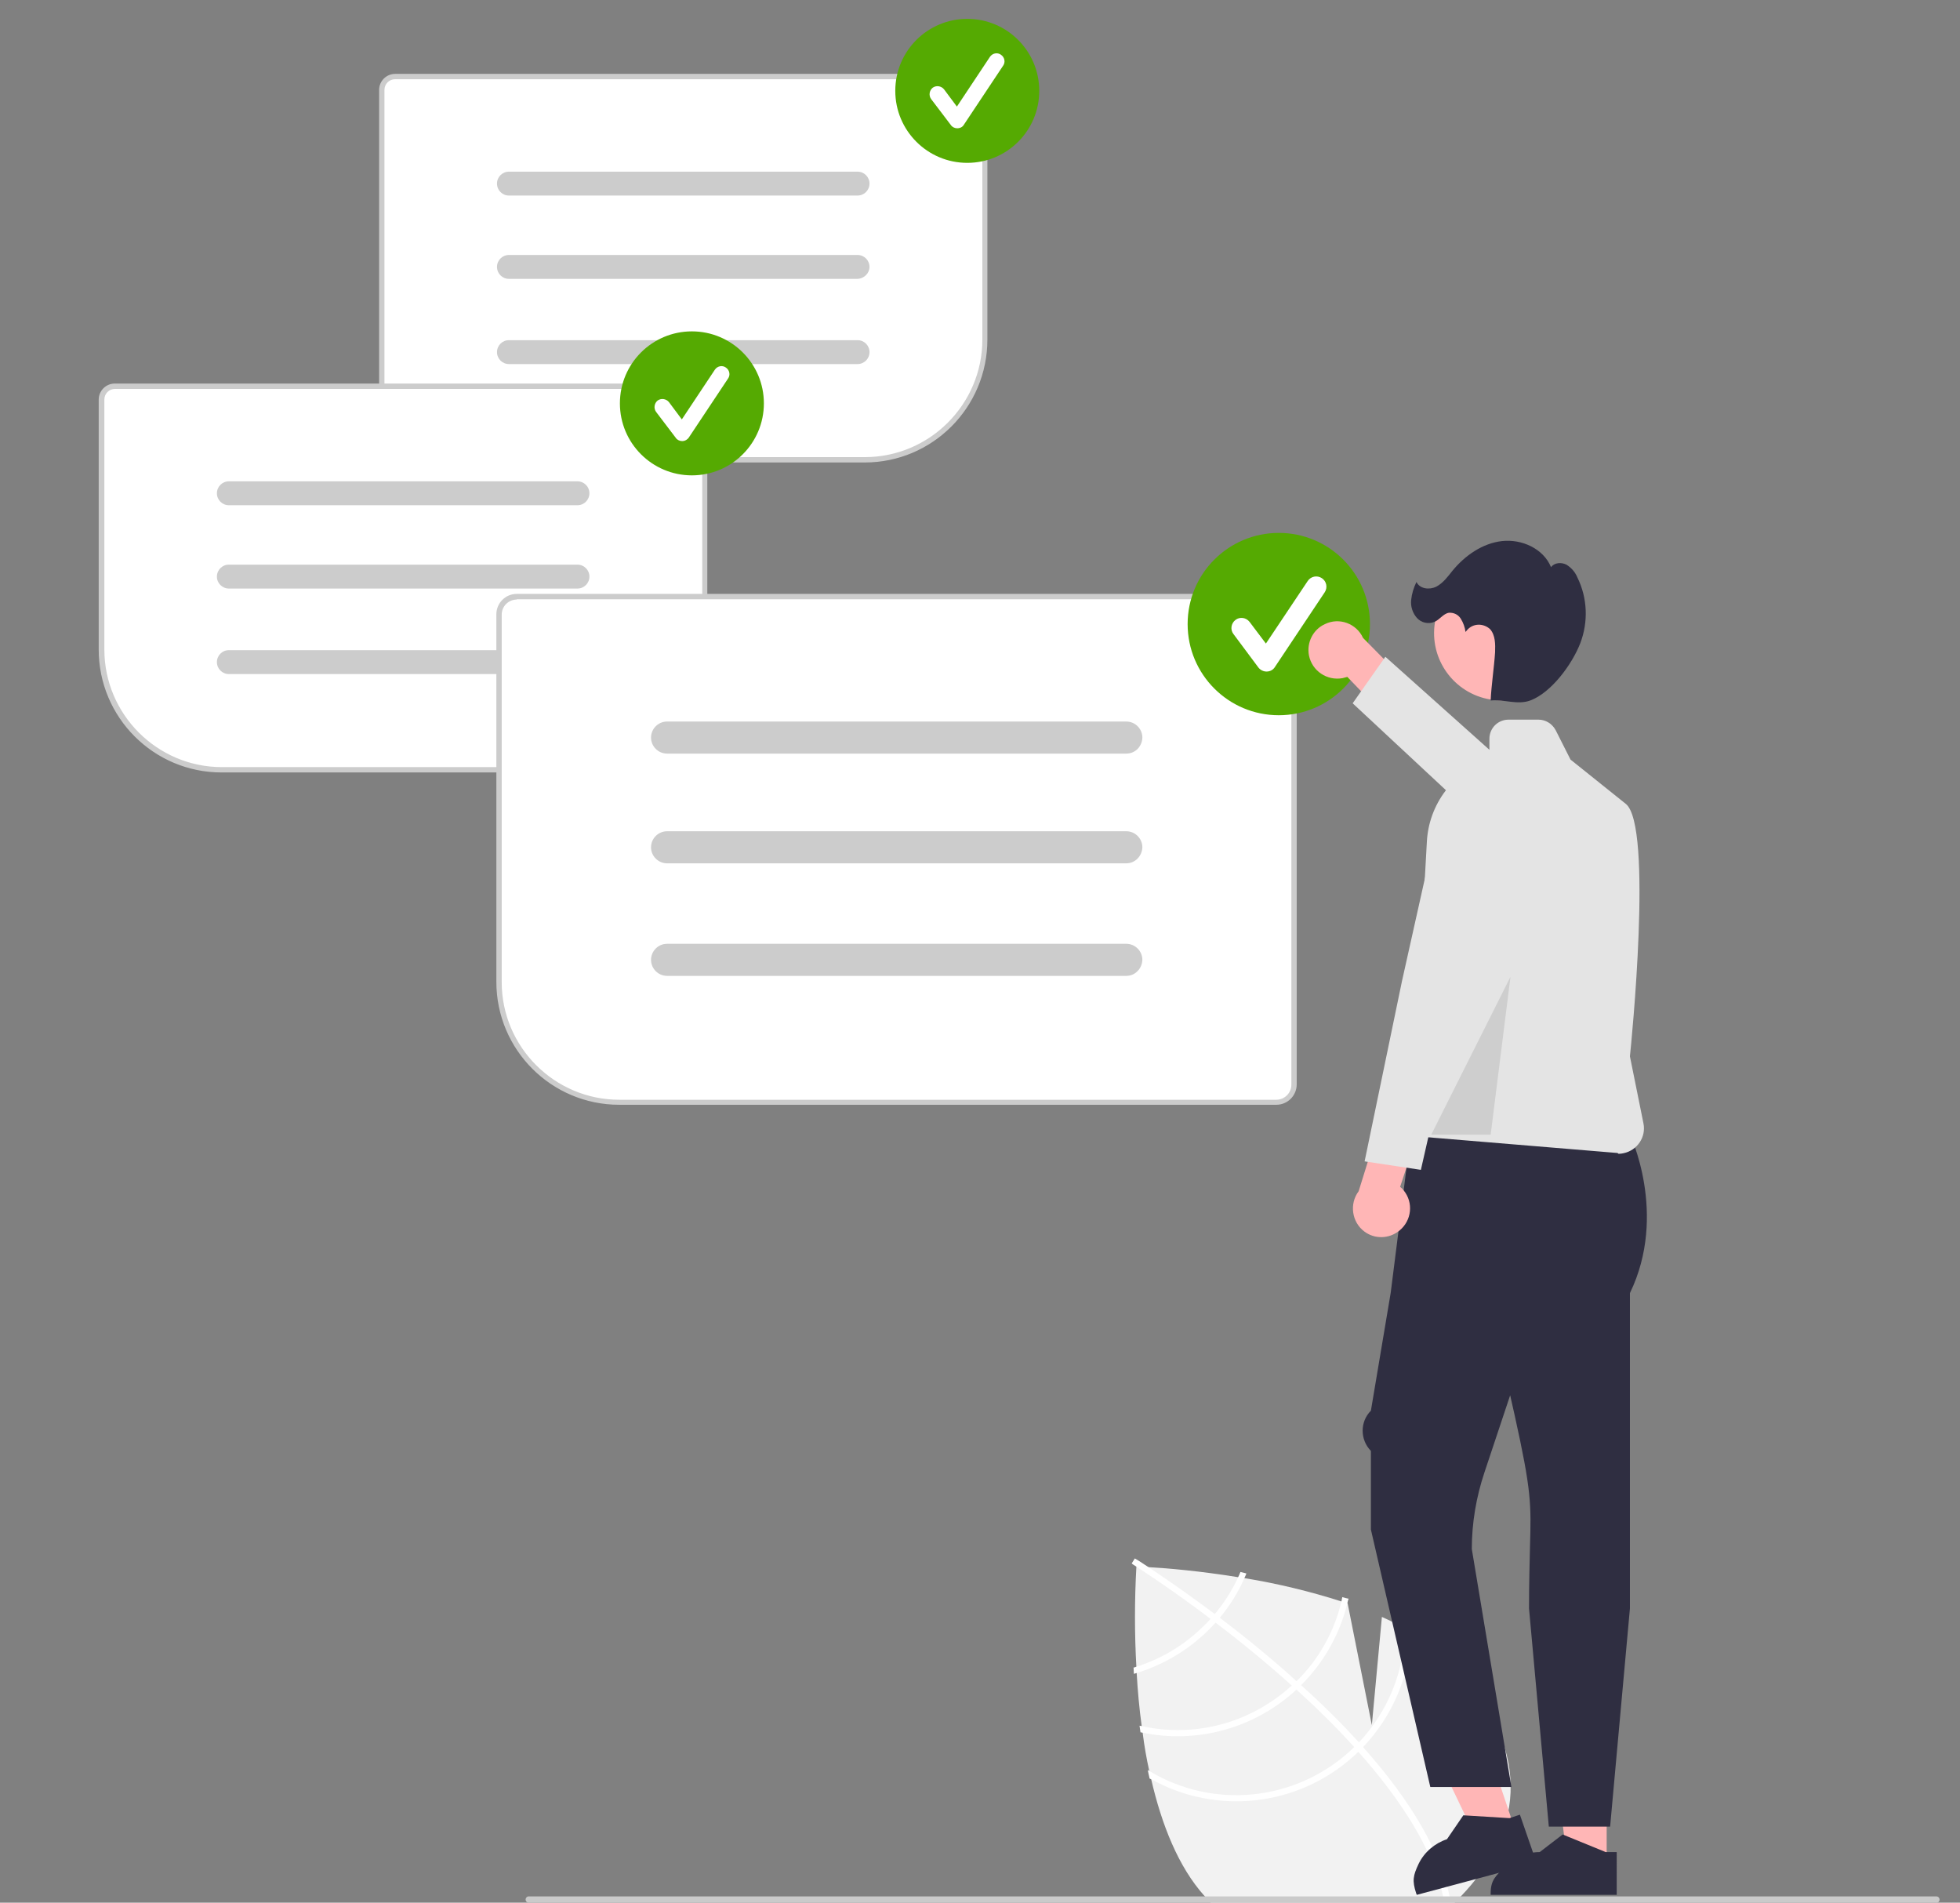 <?xml version="1.0" encoding="utf-8"?>
<!-- Generator: Adobe Illustrator 25.0.0, SVG Export Plug-In . SVG Version: 6.00 Build 0)  -->
<svg version="1.1" id="Layer_1" xmlns="http://www.w3.org/2000/svg" xmlns:xlink="http://www.w3.org/1999/xlink" x="0px" y="0px"
	 viewBox="0 0 623.5 605.2" style="enable-background:new 0 0 623.5 605.2;" xml:space="preserve">
<rect x="0" y="0" width="623.5" height="605.2" fill="#808080" stroke="none"/>
<style type="text/css">
	.st0{fill:#F2F2F2;}
	.st1{fill:#FFFFFF;}
	.st2{fill:#CCCCCC;}
	.st3{fill:#55AA02;}
	.st4{fill:#FFB6B6;}
	.st5{fill:#2F2E41;}
	.st6{fill:#E4E4E4;}
	.st7{opacity:0.1;enable-background:new    ;}
	.st8{fill:#CACACA;}
</style>
<g>
	<path class="st0" d="M464.7,603.2c-0.6,0.7-1.3,1.4-2,2h-77.5c-0.6-0.7-1.3-1.3-1.9-2c0,0-0.1-0.1-0.1-0.1
		c-8.4-9.3-13.7-22.9-17-37.2c-0.2-0.9-0.4-1.7-0.6-2.6c-0.9-4-1.6-8.1-2.1-12.1c-0.1-0.7-0.2-1.4-0.3-2.1
		c-0.8-5.8-1.3-11.5-1.6-16.8c0-0.7-0.1-1.4-0.1-2c-0.6-10.6-0.6-21.3,0-32c0,0,0.1,0,0.3,0c0.6,0,1.9,0.1,4,0.2
		c5.5,0.3,16,1.2,28.3,3.2c0.7,0.1,1.4,0.2,2,0.3c10.4,1.7,20.7,4.2,30.7,7.4c0.6,0.2,1.2,0.4,1.9,0.6l0,0l7.7,38.7l3.2-34.4
		c2.5,1.1,5,2.4,7.4,3.7c0.7,0.4,1.3,0.7,1.9,1.1c5.4,3.1,10.3,7,14.6,11.5C488.7,558.7,483.3,583.8,464.7,603.2z"/>
	<path class="st1" d="M432.3,554.2l1.3,1.5c15.5,17.4,24.8,33.5,27.7,48.2c0,0.2,0.1,0.4,0.1,0.6l-1,0.2l-1,0.2
		c-2.9-16-13.8-32.5-27.3-47.7c-0.4-0.5-0.9-1-1.3-1.5c-5.8-6.4-12-12.5-18.3-18.2c-0.5-0.4-1-0.9-1.5-1.3
		c-8.3-7.5-16.7-14.3-24.2-20c-0.5-0.4-1.1-0.8-1.6-1.2c-12.7-9.6-22.6-16-24.8-17.4c-0.3-0.2-0.4-0.3-0.4-0.3l0.5-0.8l0,0l0.5-0.8
		c0,0,0.5,0.3,1.5,0.9c3.4,2.2,12.6,8.3,24.1,16.9c0.5,0.4,1,0.8,1.6,1.2c6.1,4.6,12.7,9.9,19.5,15.8c1.7,1.5,3.3,2.9,4.9,4.4
		c0.5,0.4,1,0.9,1.5,1.3C420.8,542.2,426.9,548.3,432.3,554.2z"/>
	<path class="st1" d="M394.6,500c-0.2,0.6-0.5,1.1-0.7,1.6c-1.9,4.2-4.4,8.1-7.4,11.7c-0.4,0.5-0.9,1-1.3,1.5c-1.2,1.4-2.6,2.7-4,4
		c-5.7,5.2-12.5,9.1-19.9,11.4c-0.2,0.1-0.5,0.2-0.7,0.2c0,0.7,0.1,1.3,0.1,2c0.2-0.1,0.5-0.1,0.7-0.2c7.8-2.4,15-6.4,21.1-11.9
		c1.5-1.3,2.9-2.8,4.2-4.2c0.5-0.5,0.9-1,1.3-1.5c3.2-3.8,5.8-8,7.8-12.5c0.2-0.5,0.5-1.1,0.7-1.6C396,500.3,395.3,500.2,394.6,500z
		"/>
	<path class="st1" d="M427,508c-0.1,0.5-0.2,1-0.3,1.5c-2.3,9.6-7.2,18.3-14.2,25.2c-0.5,0.5-1,1-1.5,1.4c-0.1,0.1-0.3,0.3-0.5,0.4
		c-12.9,11.6-30.5,16.3-47.4,12.5c-0.2,0-0.4-0.1-0.6-0.1c0.1,0.7,0.2,1.4,0.3,2.1c0.2,0,0.4,0.1,0.6,0.1
		c17.3,3.6,35.3-1.3,48.5-13.2c0.2-0.2,0.4-0.4,0.6-0.6c0.5-0.5,1-1,1.5-1.4c7.1-7.1,12.2-16.1,14.6-25.9c0.1-0.5,0.2-1,0.4-1.5
		C428.3,508.4,427.7,508.2,427,508z"/>
	<path class="st1" d="M446.9,516.7c0,0.5,0,1,0,1.4c-0.1,13.4-5.4,26.3-14.6,36.1c-0.5,0.5-1,1-1.5,1.5c-0.5,0.5-1.1,1-1.6,1.5
		c-17.6,15.8-43.4,18.3-63.6,6.1c-0.2-0.1-0.3-0.2-0.5-0.3c0.2,0.9,0.4,1.8,0.6,2.7c0.2,0.1,0.3,0.2,0.5,0.2
		c20.8,11.6,46.7,8.7,64.4-7.3c0.6-0.5,1.1-1,1.6-1.5c0.5-0.5,1-1,1.5-1.5c9.4-9.9,14.8-22.8,15.2-36.4c0-0.5,0-0.9,0-1.4
		C448.2,517.4,447.5,517,446.9,516.7z"/>
	<path class="st1" d="M275.1,146.7H125.7c-2.6,0-4.7-2.1-4.7-4.7V28.6c0-2.6,2.1-4.7,4.7-4.7H309c2.6,0,4.7,2.1,4.7,4.7V108
		C313.7,129.4,296.4,146.7,275.1,146.7z"/>
	<path class="st2" d="M275.1,147.1H125.7c-2.8,0-5.1-2.3-5.1-5.1V28.6c0-2.8,2.3-5.1,5.1-5.1H309c2.8,0,5.1,2.3,5.1,5.1V108
		C314.1,129.6,296.6,147.1,275.1,147.1z M125.7,25.2c-1.9,0-3.4,1.5-3.4,3.4V142c0,1.9,1.5,3.4,3.4,3.4h149.4
		c20.6,0,37.4-16.8,37.4-37.4V28.6c0-1.9-1.5-3.4-3.4-3.4H125.7z"/>
	<path class="st2" d="M272.8,62.2H161.9c-2.1,0-3.8-1.7-3.8-3.8c0-2.1,1.7-3.8,3.8-3.8h110.9c2.1,0,3.8,1.7,3.8,3.8
		C276.6,60.5,274.9,62.2,272.8,62.2z"/>
	<path class="st2" d="M272.8,88.7H161.9c-2.1,0-3.8-1.7-3.8-3.8c0-2.1,1.7-3.8,3.8-3.8h110.9c2.1,0,3.8,1.7,3.8,3.8
		C276.6,86.9,274.9,88.6,272.8,88.7C272.8,88.7,272.8,88.7,272.8,88.7z"/>
	<path class="st2" d="M272.8,115.8H161.9c-2.1,0-3.8-1.7-3.8-3.8c0-2.1,1.7-3.8,3.8-3.8h110.9c2.1,0,3.8,1.7,3.8,3.8
		C276.6,114.1,274.9,115.8,272.8,115.8C272.8,115.8,272.8,115.8,272.8,115.8z"/>
	<circle class="st3" cx="307.7" cy="28.9" r="22.9"/>
	<path class="st1" d="M304.5,40.8c-0.8,0-1.6-0.4-2-1l-6.3-8.3c-0.8-1.1-0.6-2.7,0.5-3.6c1.1-0.8,2.7-0.6,3.6,0.5l0,0l4.1,5.5
		l10.5-15.8c0.8-1.2,2.4-1.5,3.5-0.7c1.2,0.8,1.5,2.4,0.7,3.5l-12.5,18.8C306.2,40.4,305.4,40.8,304.5,40.8
		C304.6,40.8,304.6,40.8,304.5,40.8z"/>
	<path class="st1" d="M219.9,245.2H70.5c-21.3,0-38.6-17.3-38.7-38.7v-79.5c0-2.6,2.1-4.7,4.7-4.7h183.4c2.6,0,4.7,2.1,4.7,4.7
		v113.4C224.6,243.1,222.5,245.2,219.9,245.2z"/>
	<path class="st2" d="M219.9,245.7H70.5c-21.6,0-39.1-17.5-39.1-39.1v-79.5c0-2.8,2.3-5.1,5.1-5.1h183.4c2.8,0,5.1,2.3,5.1,5.1
		v113.4C225,243.4,222.7,245.7,219.9,245.7z M36.6,123.7c-1.9,0-3.4,1.5-3.4,3.4v79.5c0,20.6,16.8,37.4,37.4,37.4h149.4
		c1.9,0,3.4-1.5,3.4-3.4V127.1c0-1.9-1.5-3.4-3.4-3.4H36.6z"/>
	<path class="st2" d="M183.7,160.7H72.8c-2.1,0-3.8-1.7-3.8-3.8c0-2.1,1.7-3.8,3.8-3.8c0,0,0,0,0,0h110.9c2.1,0,3.8,1.7,3.8,3.8
		C187.5,159,185.8,160.7,183.7,160.7C183.7,160.7,183.7,160.7,183.7,160.7z"/>
	<path class="st2" d="M183.7,187.2H72.8c-2.1,0-3.8-1.7-3.8-3.8c0-2.1,1.7-3.8,3.8-3.8h110.9c2.1,0,3.8,1.7,3.8,3.8
		S185.8,187.2,183.7,187.2L183.7,187.2z"/>
	<path class="st2" d="M183.7,214.4H72.8c-2.1,0-3.8-1.7-3.8-3.8c0-2.1,1.7-3.8,3.8-3.8h110.9c2.1,0,3.8,1.7,3.8,3.8
		S185.8,214.4,183.7,214.4L183.7,214.4z"/>
	<circle class="st3" cx="220.1" cy="128.3" r="22.9"/>
	<path class="st1" d="M217,140.3c-0.8,0-1.6-0.4-2-1l-6.3-8.3c-0.8-1.1-0.6-2.7,0.5-3.6c1.1-0.8,2.7-0.6,3.6,0.5l4.1,5.5l10.5-15.8
		c0.8-1.2,2.4-1.5,3.5-0.7c1.2,0.8,1.5,2.4,0.7,3.5l0,0l-12.5,18.8C218.7,139.8,217.9,140.3,217,140.3
		C217,140.3,217,140.3,217,140.3z"/>
	<path class="st1" d="M406,351H197c-21.3,0-38.6-17.3-38.7-38.7V195.4c0-3.3,2.7-6,6-6H406c3.3,0,6,2.7,6,6v149.5
		C412.1,348.3,409.4,351,406,351z"/>
	<path class="st2" d="M406,351.4H197c-21.6,0-39.1-17.5-39.1-39.1V195.4c0-3.6,2.9-6.5,6.5-6.5H406c3.6,0,6.5,2.9,6.5,6.5v149.5
		C412.5,348.5,409.6,351.4,406,351.4z M164.4,190.7c-2.6,0-4.8,2.1-4.8,4.8v116.9c0,20.6,16.8,37.4,37.4,37.4h209
		c2.6,0,4.8-2.1,4.8-4.8V195.4c0-2.6-2.1-4.8-4.8-4.8H164.4z"/>
	<path class="st2" d="M358.3,239.7H212.2c-2.8,0-5.1-2.3-5.1-5.1c0-2.8,2.3-5.1,5.1-5.1c0,0,0,0,0,0h146.1c2.8,0,5.1,2.3,5.1,5.1
		C363.3,237.5,361.1,239.7,358.3,239.7C358.3,239.7,358.3,239.7,358.3,239.7z"/>
	<path class="st2" d="M358.3,274.6H212.2c-2.8,0-5.1-2.3-5.1-5.1c0-2.8,2.3-5.1,5.1-5.1c0,0,0,0,0,0h146.1c2.8,0,5.1,2.3,5.1,5.1
		C363.3,272.3,361.1,274.6,358.3,274.6L358.3,274.6z"/>
	<path class="st2" d="M358.3,310.4H212.2c-2.8,0-5.1-2.3-5.1-5.1c0-2.8,2.3-5.1,5.1-5.1h146.1c2.8,0,5.1,2.3,5.1,5.1
		C363.3,308.1,361.1,310.4,358.3,310.4C358.3,310.4,358.3,310.4,358.3,310.4z"/>
	<circle class="st3" cx="406.8" cy="198.5" r="29"/>
	<path class="st1" d="M402.9,213.6c-1,0-2-0.5-2.6-1.3l-7.9-10.6c-1.1-1.4-0.8-3.4,0.6-4.5c1.4-1.1,3.4-0.8,4.5,0.6l0,0l5.2,6.9
		l13.3-19.9c1-1.5,3-1.9,4.5-0.9c1.5,1,1.9,3,0.9,4.5l-15.8,23.7C405,213.1,404,213.6,402.9,213.6
		C402.9,213.6,402.9,213.6,402.9,213.6z"/>
	<polygon class="st4" points="482,582.1 470.2,586 449.3,542.4 466.7,536.5 	"/>
	<path class="st5" d="M488.8,592.5l-38.1,10.2l-0.2-0.5c-1.3-4-1-5.6,0.8-9.4c1.8-3.7,5.1-6.5,9-7.8l0,0l5.2-7.6l14.7,0.9l3.3-1.1
		L488.8,592.5z"/>
	<polygon class="st4" points="511.1,593.2 498.7,593.2 492.8,545.2 511.1,545.2 	"/>
	<path class="st5" d="M514.3,602.7l-40.1,0v-0.5c0-4.2,1.6-5.5,4.6-8.5c2.9-2.9,6.9-4.6,11-4.6h0l7.3-5.6l13.7,5.6l3.5,0
		L514.3,602.7z"/>
	<path class="st4" d="M416.4,208.5c1,4.9,5.7,8.1,10.7,7.2c0.5-0.1,1-0.3,1.5-0.4l14.4,15l11.2-6.5l-20.6-20.9
		c-2.1-4.6-7.6-6.6-12.1-4.4C417.7,200.2,415.6,204.4,416.4,208.5z"/>
	<polygon class="st6" points="509.4,284 515.9,277.3 478.4,242.6 440.7,208.9 430.3,223.7 469.8,260.5 	"/>
	<path class="st5" d="M486.4,511.6c0-8.4,0.2-14.4,0.3-19.3c0.4-14.1,0.5-17.9-4.9-42.3l-1.4-6.2l-8.2,24.6c-2.6,7.8-4,16-4,24.3
		l12.6,75.7h-25.8l-18.9-81.9l0-25c-3.5-3.6-3.5-9.3,0-12.8l6.3-37.5l6.4-50.6h69.6c0,0,12.3,25.5,0.1,50.7l0,100.3l-6.3,69.4h-19.5
		L486.4,511.6z"/>
	<path class="st6" d="M514.1,366.7l-65.1-5.4l-0.3,0l5.2-93.5c0.6-12,8.5-22.5,19.9-26.3v-6.5c0-3.4,2.7-6.1,6.1-6.1h9.5
		c2.3,0,4.4,1.3,5.5,3.4l4.7,9.3l17.6,14.1c8.7,7,1.7,76.6,1.3,80.3l4.3,21.3c0.9,4.4-2,8.6-6.3,9.5c-0.5,0.1-1,0.2-1.6,0.2
		C514.6,366.7,514.4,366.7,514.1,366.7z"/>
	<path class="st4" d="M445.2,391.4c3.9-3.2,4.5-8.9,1.3-12.8c-0.3-0.4-0.7-0.8-1.1-1.1l6.5-19.7l-11-6.9l-8.7,28
		c-3,4-2.2,9.8,1.8,12.8C437.3,394.2,441.9,394.1,445.2,391.4L445.2,391.4z"/>
	<polygon class="st6" points="467.9,257.2 458.9,254.2 446,312 434.1,369.4 452,372.1 465.9,311 	"/>
	
		<ellipse transform="matrix(0.16 -0.987 0.987 0.16 202.381 640.644)" class="st4" cx="477.7" cy="201.4" rx="21.4" ry="21.4"/>
	<path class="st5" d="M448.9,190.9c0.2-2,0.8-4,1.7-5.8c1,2.2,4.1,2.6,6.3,1.5c2.1-1.1,3.6-3.1,5.1-5c4-4.9,9.6-8.8,15.8-9.5
		c6.3-0.7,13.2,2.4,15.6,8.3c1.1-1.5,3.3-1.6,4.9-0.8c1.6,1,2.8,2.4,3.5,4.1c3.2,6.5,3.5,14.1,0.9,20.9c-2.6,6.7-9.2,15.7-15.9,18.2
		c-4.1,1.5-8.2-0.4-12.6,0c0.2-4.7,1.1-10.6,1.4-15.3c0.1-2.6,0.1-5.5-1.6-7.4c-2.1-1.9-5.3-1.9-7.2,0.2c-0.2,0.2-0.4,0.5-0.6,0.7
		c-0.2-1.5-0.7-2.9-1.5-4.2c-0.8-1.3-2.2-2-3.8-1.9c-1.8,0.3-2.9,2.2-4.6,2.9c-1.9,0.8-4.2,0.3-5.6-1.3
		C449.4,195,448.7,193,448.9,190.9z"/>
	<polygon class="st7" points="480.5,310.7 455.3,360.9 474.2,360.9 	"/>
	<path class="st8" d="M617,604.2c0,0.6-0.4,1-0.9,1c0,0,0,0,0,0H168.1c-0.5,0-0.9-0.5-0.9-1s0.4-1,0.9-1h447.9
		C616.6,603.2,617,603.7,617,604.2C617,604.2,617,604.2,617,604.2z"/>
</g>
</svg>
